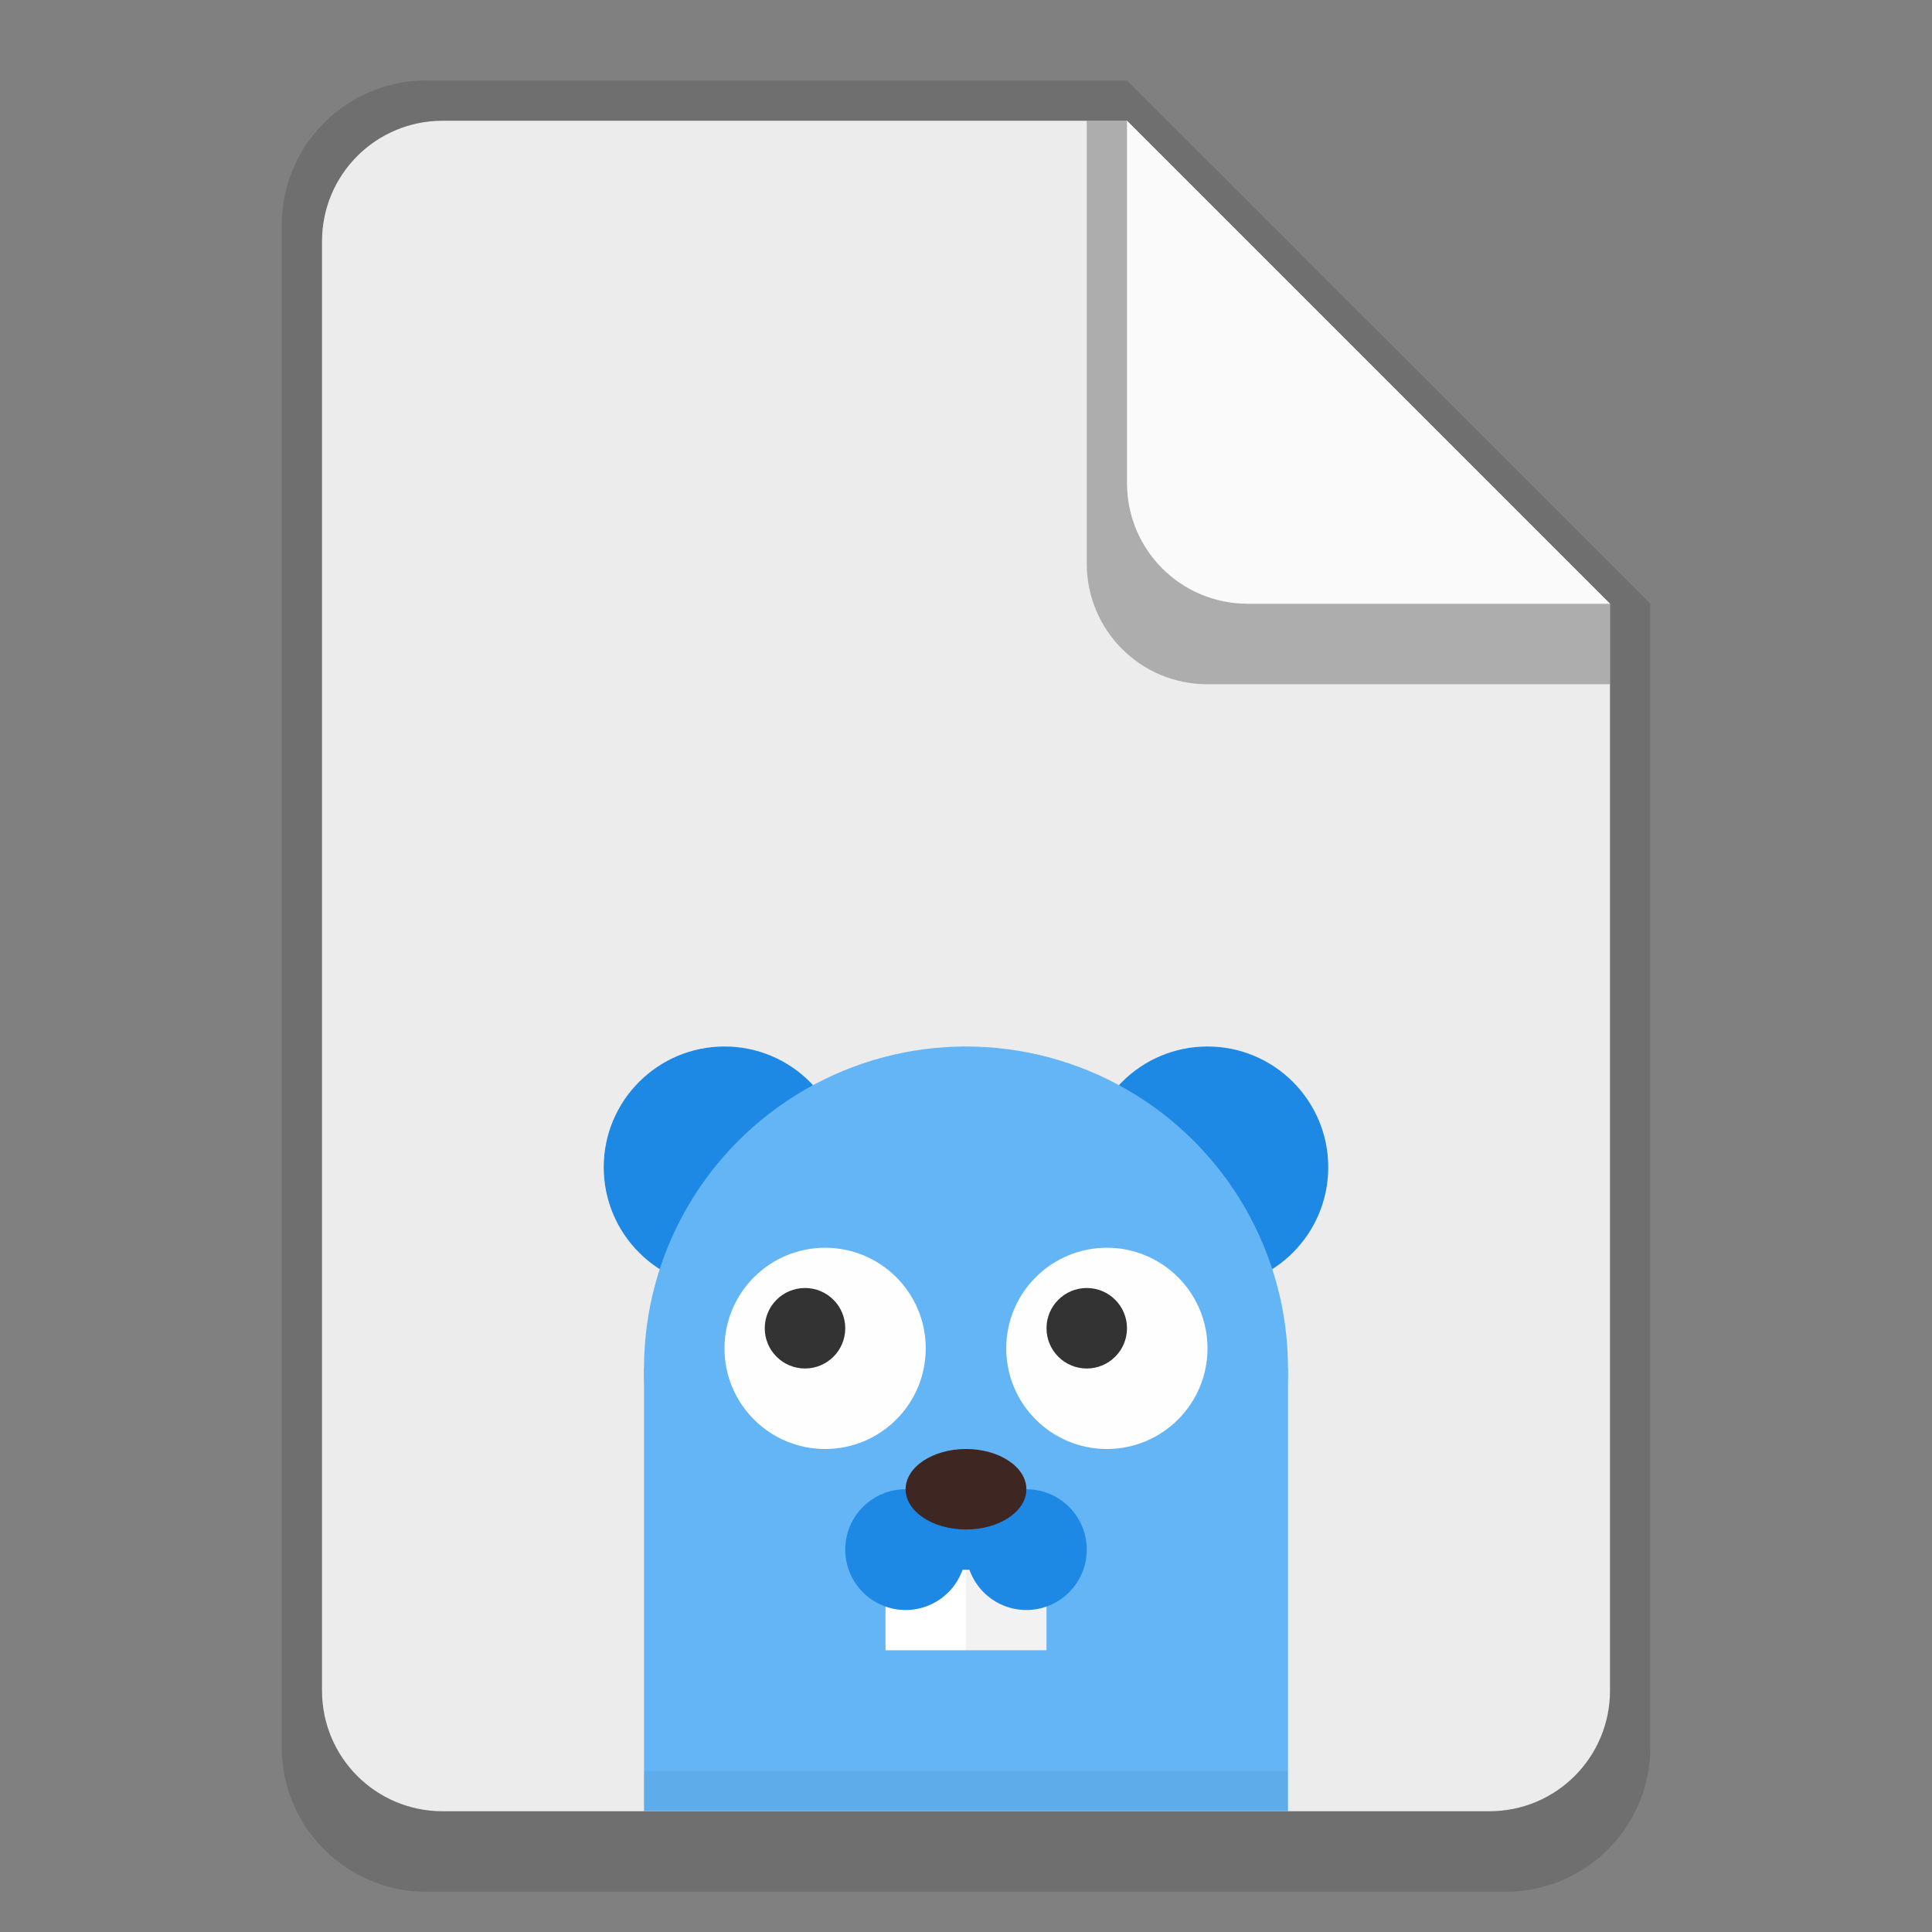 <svg version="1.0" viewBox="0 0 48 48" xmlns="http://www.w3.org/2000/svg"><rect x="0" y="0" width="48" height="48" fill="#808080" stroke="none"/><path d="M10.6 2A3.591 3.591 0 0 0 7 5.6v37.8c0 1.995 1.606 3.6 3.6 3.6h26.801c1.994 0 3.6-1.605 3.6-3.6V15L28 2z" fill="#6f6f6f"/><path d="M40 15v27c0 1.662-1.338 3-3 3H11c-1.662 0-3-1.338-3-3V6c0-1.662 1.338-3 3-3h17" fill="#ececec"/><path d="M40 17H30c-1.662 0-3-1.338-3-3V3h1l12 12z" fill="#6f6f6f" fill-opacity=".502"/><path d="M40 15h-9c-1.662 0-3-1.338-3-3V3" fill="#fafafa"/><g transform="translate(-144 6725)"><path fill="#64b5f6" d="M160-6691h16v11h-16z"/><circle cx="162" cy="-6696" r="3" fill="#1e88e5"/><circle cx="174" cy="-6696" r="3" fill="#1e88e5"/><circle cx="168" cy="-6691" r="8" fill="#64b5f6"/><circle cx="164.5" cy="-6691.5" r="2.5" fill="#fefefe"/><circle cx="171.5" cy="-6691.5" r="2.5" fill="#fefefe"/><circle cx="164" cy="-6692" r="1" fill="#333"/><circle cx="171" cy="-6692" r="1" fill="#333"/><path fill="#fff" d="M168-6687h-2v3h2z"/><path fill="#f2f2f2" d="M170-6687h-2v3h2z"/><circle cx="169.5" cy="-6686.5" r="1.5" fill="#1e88e5"/><circle cx="166.5" cy="-6686.5" r="1.5" fill="#1e88e5"/><path fill="#1e88e5" d="M166.5-6688h3v2h-3z"/><ellipse cx="168" cy="-6688" rx="1.5" ry="1" fill="#3e2723"/><path opacity=".05" d="M160-6681h16v1h-16z"/></g><style>.st0{fill:url(#SVGID_1_)}</style></svg>